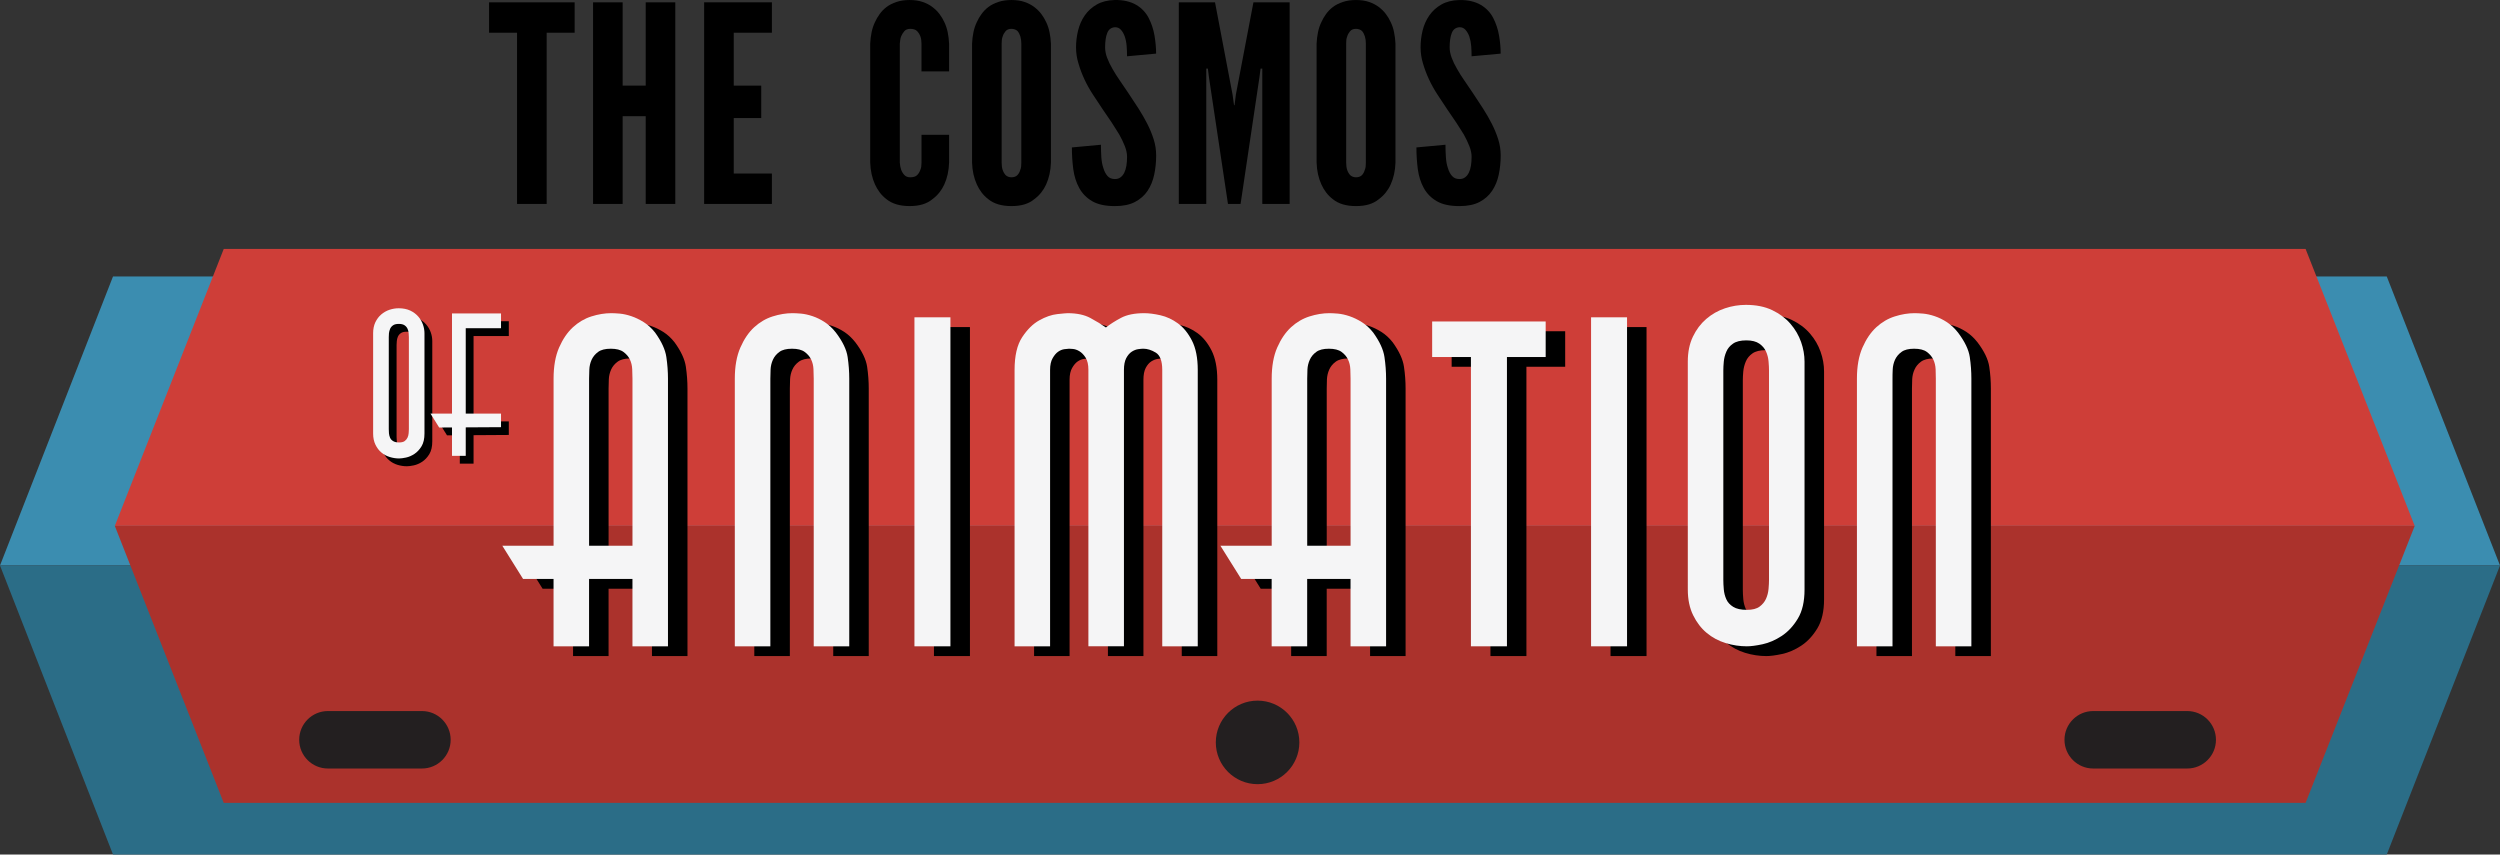 <?xml version="1.0" encoding="utf-8"?>
<!-- Generator: Adobe Illustrator 16.0.4, SVG Export Plug-In . SVG Version: 6.00 Build 0)  -->
<!DOCTYPE svg PUBLIC "-//W3C//DTD SVG 1.1//EN" "http://www.w3.org/Graphics/SVG/1.1/DTD/svg11.dtd">
<svg version="1.1" id="Layer_1" xmlns="http://www.w3.org/2000/svg" xmlns:xlink="http://www.w3.org/1999/xlink" x="0px" y="0px"
	 width="171.047px" height="58.467px" viewBox="0 0 171.047 58.467" enable-background="new 0 0 171.047 58.467"
	 xml:space="preserve">
<rect x="0" y="0" width="171.047" height="58.467" fill="#333333" stroke="none"/>
<g>
	<polygon fill="#3B8DB0" points="163.299,18.915 7.732,18.915 0,38.69 171.047,38.69 	"/>
	<polygon fill="#2B6D87" points="0,38.69 7.732,58.466 163.299,58.466 171.047,38.69 	"/>
</g>
<g>
	<polygon fill="#CE3E38" points="157.746,17.032 15.308,17.032 7.855,35.981 165.211,35.981 	"/>
	<polygon fill="#AB322C" points="7.855,35.981 15.308,54.933 157.746,54.933 165.211,35.981 	"/>
</g>
<g>
	<g>
		<path fill="#231F20" d="M30.834,50.616c0,1.084-0.879,1.965-1.965,1.965h-6.433c-1.085,0-1.966-0.881-1.966-1.965l0,0
			c0-1.086,0.881-1.967,1.966-1.967h6.433C29.955,48.649,30.834,49.53,30.834,50.616L30.834,50.616z"/>
		<path fill="#231F20" d="M151.613,50.616c0,1.084-0.879,1.965-1.965,1.965h-6.434c-1.084,0-1.965-0.881-1.965-1.965l0,0
			c0-1.086,0.881-1.967,1.965-1.967h6.434C150.734,48.649,151.613,49.53,151.613,50.616L151.613,50.616z"/>
		<circle fill="#231F20" cx="86.042" cy="50.794" r="2.858"/>
	</g>
</g>
<g>
	<g>
		<path d="M33.461,2.239V0.158h5.856v2.081h-1.915v11.714h-2.027V2.239H33.461z"/>
		<path d="M44.178,7.949h-1.577v6.004h-2.025V0.158h2.025v5.701h1.577V0.158h2.025v13.794h-2.025V7.949z"/>
		<path d="M48.176,0.158h4.637v2.081h-2.611v3.62h1.881v2.219h-1.881v3.795h2.611v2.08h-4.637V0.158z"/>
		<path d="M64.936,9.223v1.897c-0.018,0.562-0.128,1.062-0.33,1.503c-0.086,0.19-0.195,0.37-0.33,0.541s-0.297,0.327-0.486,0.468
			c-0.182,0.152-0.402,0.269-0.66,0.349c-0.256,0.079-0.556,0.118-0.898,0.118c-0.665,0-1.19-0.156-1.576-0.467
			c-0.183-0.141-0.34-0.297-0.467-0.468c-0.128-0.171-0.235-0.351-0.321-0.541c-0.201-0.44-0.312-0.941-0.33-1.503V2.99
			c0.013-0.275,0.045-0.538,0.097-0.789c0.051-0.25,0.129-0.482,0.233-0.695c0.086-0.189,0.193-0.373,0.321-0.55
			c0.127-0.178,0.284-0.337,0.467-0.478c0.189-0.141,0.416-0.256,0.679-0.344c0.263-0.089,0.562-0.133,0.897-0.133
			c0.343,0,0.643,0.044,0.898,0.133c0.258,0.088,0.479,0.203,0.66,0.344c0.189,0.141,0.352,0.3,0.486,0.478
			c0.135,0.177,0.244,0.36,0.33,0.55c0.104,0.213,0.182,0.445,0.234,0.695c0.051,0.251,0.084,0.514,0.096,0.789v1.897h-1.889V2.99
			c0-0.189-0.023-0.353-0.072-0.49c-0.05-0.138-0.125-0.261-0.229-0.372c-0.104-0.104-0.261-0.155-0.468-0.155
			c-0.178,0-0.313,0.055-0.408,0.165c-0.094,0.11-0.166,0.227-0.215,0.349c-0.03,0.073-0.051,0.151-0.061,0.233
			c-0.008,0.083-0.019,0.174-0.031,0.271v8.131c0.013,0.195,0.045,0.361,0.096,0.5c0.052,0.137,0.127,0.258,0.225,0.361
			c0.098,0.098,0.229,0.147,0.395,0.147c0.214,0,0.369-0.05,0.468-0.147c0.098-0.098,0.171-0.217,0.22-0.357
			c0.03-0.066,0.052-0.143,0.064-0.225c0.012-0.083,0.018-0.176,0.018-0.279V9.223H64.936z"/>
		<path d="M71.904,11.121c-0.02,0.562-0.129,1.062-0.33,1.503c-0.086,0.19-0.196,0.37-0.33,0.541
			c-0.135,0.171-0.297,0.327-0.486,0.468c-0.184,0.152-0.402,0.269-0.66,0.349c-0.256,0.079-0.556,0.118-0.898,0.118
			c-0.665,0-1.191-0.156-1.576-0.467c-0.184-0.141-0.338-0.297-0.467-0.468s-0.235-0.351-0.321-0.541
			c-0.201-0.44-0.312-0.941-0.329-1.503V2.99c0.011-0.275,0.043-0.538,0.096-0.789c0.051-0.25,0.13-0.482,0.233-0.695
			c0.086-0.189,0.192-0.373,0.321-0.55c0.129-0.178,0.283-0.337,0.467-0.478c0.189-0.141,0.416-0.256,0.679-0.344
			c0.262-0.089,0.562-0.133,0.897-0.133c0.343,0,0.643,0.044,0.898,0.133c0.258,0.088,0.477,0.203,0.66,0.344
			c0.189,0.141,0.352,0.3,0.486,0.478c0.134,0.177,0.244,0.36,0.33,0.55c0.104,0.213,0.182,0.445,0.233,0.695
			c0.053,0.251,0.084,0.514,0.097,0.789V11.121z M69.878,2.99c0-0.366-0.086-0.654-0.257-0.862
			c-0.049-0.048-0.109-0.087-0.184-0.114c-0.073-0.027-0.152-0.041-0.238-0.041c-0.178,0-0.311,0.055-0.402,0.165
			s-0.156,0.227-0.193,0.349c-0.03,0.073-0.05,0.151-0.059,0.233c-0.01,0.083-0.014,0.174-0.014,0.271v8.131
			c0,0.195,0.022,0.361,0.068,0.5c0.046,0.137,0.114,0.258,0.206,0.361c0.11,0.098,0.241,0.147,0.394,0.147
			c0.178,0,0.314-0.05,0.409-0.147c0.094-0.098,0.16-0.217,0.196-0.357c0.031-0.066,0.051-0.143,0.06-0.225
			c0.009-0.083,0.014-0.176,0.014-0.279V2.99z"/>
		<path d="M77.111,3.851c0-0.227-0.008-0.457-0.027-0.695c-0.018-0.24-0.061-0.456-0.127-0.652
			c-0.068-0.189-0.154-0.343-0.262-0.463c-0.107-0.119-0.24-0.178-0.398-0.178c-0.262,0.012-0.443,0.143-0.541,0.394
			c-0.098,0.25-0.146,0.577-0.146,0.981c0,0.231,0.045,0.471,0.137,0.714c0.092,0.245,0.215,0.499,0.367,0.761
			c0.152,0.27,0.324,0.539,0.514,0.812c0.189,0.271,0.381,0.555,0.576,0.848c0.232,0.348,0.463,0.698,0.689,1.049
			c0.225,0.352,0.426,0.703,0.604,1.05c0.178,0.349,0.322,0.702,0.436,1.06c0.113,0.355,0.17,0.726,0.17,1.104
			c0,0.459-0.045,0.896-0.133,1.312c-0.09,0.415-0.238,0.786-0.453,1.108c-0.215,0.318-0.502,0.572-0.863,0.762
			c-0.359,0.189-0.818,0.283-1.373,0.283c-0.648,0-1.166-0.111-1.551-0.334s-0.68-0.523-0.889-0.902
			c-0.208-0.379-0.344-0.808-0.408-1.283c-0.063-0.478-0.096-0.975-0.096-1.495l1.988-0.184c0,0.294,0.01,0.579,0.027,0.856
			c0.02,0.279,0.064,0.525,0.139,0.739c0.066,0.227,0.162,0.407,0.283,0.544c0.123,0.139,0.291,0.208,0.506,0.208
			c0.152,0,0.281-0.038,0.383-0.116c0.105-0.074,0.189-0.182,0.258-0.315c0.066-0.135,0.115-0.294,0.146-0.48
			s0.045-0.39,0.045-0.609c0-0.228-0.049-0.468-0.15-0.726c-0.1-0.256-0.227-0.521-0.381-0.797c-0.086-0.134-0.17-0.27-0.256-0.408
			C76.238,8.66,76.15,8.52,76.059,8.379c-0.195-0.286-0.4-0.587-0.615-0.902c-0.213-0.315-0.434-0.646-0.659-0.995
			c-0.452-0.689-0.786-1.405-0.999-2.145c-0.109-0.349-0.165-0.715-0.165-1.1c0-0.379,0.046-0.76,0.138-1.141
			c0.092-0.383,0.244-0.729,0.459-1.041C74.43,0.75,74.705,0.5,75.041,0.308s0.742-0.294,1.219-0.307
			c0.305-0.006,0.58,0.02,0.824,0.078s0.463,0.141,0.65,0.252c0.191,0.111,0.355,0.24,0.496,0.39s0.26,0.316,0.357,0.5
			c0.195,0.379,0.33,0.784,0.404,1.219c0.072,0.435,0.109,0.845,0.109,1.228L77.111,3.851z"/>
		<path d="M84.016,13.953l-1.301-8.671l-0.074-0.587h-0.109v9.258h-1.879V0.158h2.477l1.199,6.306l0.102,0.732h0.035l0.092-0.732
			l1.201-6.306h2.477v13.794h-1.871V4.695h-0.119L86.17,5.282l-1.291,8.671H84.016z"/>
		<path d="M95.477,11.121c-0.018,0.562-0.129,1.062-0.33,1.503c-0.084,0.19-0.195,0.37-0.33,0.541
			c-0.133,0.171-0.297,0.327-0.484,0.468c-0.186,0.152-0.406,0.269-0.66,0.349c-0.258,0.079-0.559,0.118-0.898,0.118
			c-0.666,0-1.193-0.156-1.578-0.467c-0.184-0.141-0.338-0.297-0.467-0.468s-0.236-0.351-0.32-0.541
			c-0.201-0.44-0.314-0.941-0.33-1.503V2.99c0.012-0.275,0.043-0.538,0.096-0.789c0.051-0.25,0.129-0.482,0.234-0.695
			c0.084-0.189,0.191-0.373,0.32-0.55c0.129-0.178,0.283-0.337,0.467-0.478c0.189-0.141,0.416-0.256,0.68-0.344
			c0.262-0.089,0.562-0.133,0.898-0.133c0.34,0,0.641,0.044,0.898,0.133c0.254,0.088,0.475,0.203,0.66,0.344
			c0.188,0.141,0.352,0.3,0.484,0.478c0.135,0.177,0.246,0.36,0.33,0.55c0.104,0.213,0.184,0.445,0.232,0.695
			c0.053,0.251,0.086,0.514,0.098,0.789V11.121z M93.451,2.99c0-0.366-0.086-0.654-0.258-0.862
			c-0.047-0.048-0.109-0.087-0.184-0.114c-0.072-0.027-0.15-0.041-0.236-0.041c-0.18,0-0.312,0.055-0.404,0.165
			s-0.156,0.227-0.193,0.349c-0.029,0.073-0.049,0.151-0.061,0.233c-0.008,0.083-0.012,0.174-0.012,0.271v8.131
			c0,0.195,0.023,0.361,0.068,0.5c0.045,0.137,0.115,0.258,0.207,0.361c0.109,0.098,0.24,0.147,0.395,0.147
			c0.178,0,0.312-0.05,0.408-0.147c0.094-0.098,0.158-0.217,0.193-0.357c0.033-0.066,0.053-0.143,0.062-0.225
			c0.008-0.083,0.014-0.176,0.014-0.279V2.99z"/>
		<path d="M100.684,3.851c0-0.227-0.008-0.457-0.025-0.695c-0.02-0.24-0.062-0.456-0.127-0.652
			c-0.068-0.189-0.158-0.343-0.266-0.463c-0.105-0.119-0.238-0.178-0.396-0.178c-0.262,0.012-0.443,0.143-0.541,0.394
			c-0.098,0.25-0.146,0.577-0.146,0.981c0,0.231,0.047,0.471,0.139,0.714c0.09,0.245,0.213,0.499,0.367,0.761
			c0.15,0.27,0.322,0.539,0.512,0.812c0.189,0.271,0.381,0.555,0.576,0.848c0.234,0.348,0.461,0.698,0.689,1.049
			c0.227,0.352,0.426,0.703,0.604,1.05c0.178,0.349,0.322,0.702,0.436,1.06c0.113,0.355,0.17,0.726,0.17,1.104
			c0,0.459-0.045,0.896-0.133,1.312s-0.238,0.786-0.455,1.108c-0.211,0.318-0.5,0.572-0.859,0.762
			c-0.361,0.189-0.82,0.283-1.375,0.283c-0.65,0-1.164-0.111-1.549-0.334s-0.682-0.523-0.891-0.902
			c-0.207-0.379-0.344-0.808-0.408-1.283c-0.062-0.478-0.096-0.975-0.096-1.495l1.988-0.184c0,0.294,0.01,0.579,0.029,0.856
			c0.018,0.279,0.062,0.525,0.137,0.739c0.066,0.227,0.162,0.407,0.285,0.544c0.121,0.139,0.289,0.208,0.504,0.208
			c0.152,0,0.281-0.038,0.385-0.116c0.105-0.074,0.189-0.182,0.256-0.315c0.068-0.135,0.117-0.294,0.146-0.48
			c0.031-0.187,0.045-0.39,0.045-0.609c0-0.228-0.049-0.468-0.15-0.726c-0.1-0.256-0.229-0.521-0.379-0.797
			c-0.088-0.134-0.172-0.27-0.258-0.408c-0.084-0.137-0.174-0.276-0.266-0.417c-0.195-0.286-0.4-0.587-0.615-0.902
			c-0.213-0.315-0.432-0.646-0.658-0.995c-0.451-0.689-0.785-1.405-1-2.145c-0.107-0.349-0.164-0.715-0.164-1.1
			c0-0.379,0.043-0.76,0.135-1.141c0.094-0.383,0.246-0.729,0.461-1.041c0.215-0.307,0.488-0.556,0.824-0.748
			c0.338-0.192,0.742-0.294,1.219-0.307c0.307-0.006,0.582,0.02,0.826,0.078c0.246,0.058,0.461,0.141,0.65,0.252
			s0.355,0.24,0.494,0.39c0.143,0.149,0.262,0.316,0.357,0.5c0.195,0.379,0.33,0.784,0.404,1.219s0.109,0.845,0.109,1.228
			L100.684,3.851z"/>
	</g>
	<g>
		<path d="M101.975,44.888V25.093H99.32v-2.43h7.768v2.43h-2.652v19.794H101.975z"/>
		<path d="M112.654,22.378v22.509h-2.463V22.378H112.654z"/>
		<path d="M66.362,22.378v22.509H63.9V22.378H66.362z"/>
		<path d="M80.854,44.888v-18.91c0-0.611-0.146-1.006-0.443-1.184c-0.295-0.18-0.578-0.27-0.852-0.27
			c-0.086,0-0.201,0.012-0.348,0.032c-0.148,0.021-0.295,0.079-0.443,0.173c-0.146,0.095-0.273,0.242-0.379,0.443
			c-0.104,0.199-0.156,0.468-0.156,0.805v18.91h-2.43v-18.91c0-0.357-0.064-0.637-0.191-0.838c-0.127-0.199-0.268-0.346-0.426-0.441
			c-0.158-0.095-0.311-0.146-0.457-0.158c-0.148-0.01-0.232-0.016-0.252-0.016c-0.065,0-0.17,0.012-0.316,0.032
			c-0.148,0.021-0.291,0.079-0.427,0.173c-0.138,0.095-0.264,0.242-0.378,0.443c-0.117,0.199-0.176,0.468-0.176,0.805v18.91h-2.429
			v-18.91c0-0.969,0.173-1.716,0.521-2.242c0.347-0.527,0.734-0.91,1.168-1.152c0.431-0.242,0.841-0.384,1.23-0.426
			c0.391-0.043,0.627-0.063,0.71-0.063c0.632,0,1.151,0.11,1.562,0.331c0.412,0.221,0.764,0.438,1.059,0.647
			c0.297-0.231,0.643-0.452,1.043-0.663s0.926-0.315,1.578-0.315c0.316,0,0.686,0.047,1.105,0.142
			c0.42,0.096,0.82,0.279,1.199,0.553s0.701,0.669,0.965,1.185c0.262,0.516,0.395,1.184,0.395,2.005v18.91H80.854z"/>
		<path d="M116.811,25.409c0-0.651,0.115-1.22,0.348-1.703c0.23-0.485,0.535-0.89,0.914-1.216c0.379-0.328,0.805-0.568,1.281-0.727
			c0.471-0.158,0.951-0.238,1.436-0.238c0.693,0,1.293,0.121,1.799,0.363c0.506,0.243,0.92,0.552,1.246,0.932
			c0.328,0.379,0.568,0.795,0.727,1.247c0.16,0.452,0.238,0.9,0.238,1.342v15.596c0,0.82-0.154,1.482-0.459,1.988
			c-0.307,0.506-0.672,0.9-1.105,1.186c-0.43,0.283-0.867,0.473-1.309,0.566c-0.443,0.096-0.799,0.143-1.076,0.143
			c-0.48,0-0.967-0.074-1.451-0.221c-0.482-0.148-0.914-0.379-1.293-0.695c-0.379-0.314-0.689-0.721-0.934-1.215
			c-0.242-0.494-0.361-1.08-0.361-1.752V25.409z M119.242,40.343c0,0.188,0.01,0.404,0.031,0.645c0.021,0.242,0.08,0.471,0.174,0.68
			c0.092,0.211,0.252,0.385,0.473,0.521s0.531,0.205,0.93,0.205c0.379,0,0.67-0.074,0.871-0.221
			c0.199-0.146,0.346-0.326,0.441-0.537c0.094-0.209,0.152-0.438,0.174-0.678c0.021-0.244,0.031-0.447,0.031-0.615V26.008
			c0-0.168-0.01-0.372-0.031-0.614c-0.021-0.244-0.08-0.469-0.174-0.68c-0.096-0.211-0.25-0.389-0.459-0.537
			c-0.209-0.146-0.504-0.221-0.885-0.221c-0.4,0-0.703,0.074-0.914,0.221c-0.211,0.148-0.365,0.332-0.457,0.553
			c-0.094,0.223-0.152,0.447-0.174,0.679c-0.021,0.232-0.031,0.432-0.031,0.6V40.343z"/>
		<path d="M39.209,38.005V26.578c0-0.843,0.125-1.553,0.378-2.132c0.253-0.577,0.567-1.042,0.948-1.388
			c0.377-0.348,0.799-0.596,1.263-0.742c0.462-0.148,0.915-0.222,1.356-0.222c0.147,0,0.342,0.011,0.584,0.032
			s0.505,0.078,0.79,0.173c0.284,0.095,0.567,0.231,0.853,0.411c0.283,0.179,0.541,0.416,0.771,0.71
			c0.443,0.61,0.701,1.167,0.774,1.673s0.11,1,0.11,1.484v18.31h-2.43v-4.609h-2.969v4.609h-2.43v-4.609h-2.084l-1.421-2.273H39.209
			z M44.607,38.005V26.578c0-0.189-0.006-0.406-0.016-0.647c-0.012-0.243-0.063-0.463-0.158-0.663
			c-0.095-0.199-0.242-0.374-0.442-0.521c-0.2-0.146-0.489-0.221-0.868-0.221c-0.38,0-0.669,0.074-0.867,0.221
			c-0.201,0.147-0.348,0.326-0.443,0.537s-0.147,0.432-0.158,0.663c-0.01,0.232-0.016,0.442-0.016,0.632v11.427H44.607z"/>
		<path d="M88.342,38.005V26.578c0-0.843,0.127-1.553,0.377-2.132c0.254-0.577,0.568-1.042,0.949-1.388
			c0.379-0.348,0.799-0.596,1.262-0.742c0.465-0.148,0.916-0.222,1.357-0.222c0.148,0,0.342,0.011,0.584,0.032
			s0.504,0.078,0.789,0.173c0.283,0.095,0.568,0.231,0.854,0.411c0.283,0.179,0.541,0.416,0.773,0.71
			c0.441,0.61,0.699,1.167,0.771,1.673c0.076,0.506,0.111,1,0.111,1.484v18.31h-2.43v-4.609h-2.967v4.609h-2.432v-4.609h-2.084
			l-1.42-2.273H88.342z M93.74,38.005V26.578c0-0.189-0.006-0.406-0.016-0.647c-0.012-0.243-0.064-0.463-0.16-0.663
			c-0.094-0.199-0.24-0.374-0.439-0.521c-0.201-0.146-0.49-0.221-0.871-0.221c-0.379,0-0.666,0.074-0.865,0.221
			c-0.203,0.147-0.348,0.326-0.443,0.537c-0.094,0.211-0.146,0.432-0.158,0.663c-0.008,0.232-0.014,0.442-0.014,0.632v11.427H93.74z
			"/>
		<path d="M51.609,26.578c0-0.843,0.126-1.553,0.379-2.132c0.254-0.577,0.569-1.042,0.947-1.388
			c0.379-0.348,0.801-0.596,1.264-0.742c0.463-0.148,0.916-0.222,1.357-0.222c0.146,0,0.342,0.011,0.584,0.032
			c0.24,0.021,0.505,0.078,0.789,0.173s0.562,0.231,0.837,0.411c0.273,0.179,0.524,0.416,0.757,0.71
			c0.463,0.61,0.73,1.167,0.806,1.673c0.074,0.506,0.11,1,0.11,1.484v18.31h-2.43v-18.31c0-0.189-0.007-0.406-0.017-0.647
			c-0.011-0.243-0.063-0.463-0.158-0.663c-0.095-0.199-0.243-0.374-0.442-0.521c-0.199-0.146-0.489-0.221-0.867-0.221
			c-0.379,0-0.67,0.074-0.869,0.221c-0.199,0.147-0.348,0.326-0.441,0.537c-0.096,0.211-0.148,0.432-0.158,0.663
			c-0.01,0.232-0.016,0.442-0.016,0.632v18.31h-2.432V26.578z"/>
		<path d="M128.385,26.578c0-0.843,0.127-1.553,0.379-2.132c0.25-0.577,0.566-1.042,0.945-1.388
			c0.379-0.348,0.801-0.596,1.264-0.742c0.463-0.148,0.914-0.222,1.357-0.222c0.146,0,0.34,0.011,0.584,0.032
			c0.242,0.021,0.506,0.078,0.789,0.173c0.285,0.095,0.562,0.231,0.838,0.411c0.273,0.179,0.525,0.416,0.758,0.71
			c0.461,0.61,0.73,1.167,0.805,1.673s0.109,1,0.109,1.484v18.31h-2.432v-18.31c0-0.189-0.004-0.406-0.014-0.647
			c-0.012-0.243-0.064-0.463-0.158-0.663c-0.096-0.199-0.242-0.374-0.443-0.521c-0.199-0.146-0.488-0.221-0.869-0.221
			c-0.377,0-0.666,0.074-0.867,0.221c-0.199,0.147-0.348,0.326-0.439,0.537c-0.098,0.211-0.148,0.432-0.16,0.663
			c-0.01,0.232-0.016,0.442-0.016,0.632v18.31h-2.43V26.578z"/>
	</g>
	<g>
		<path fill="#F5F5F6" d="M100.639,44.22V24.427h-2.652v-2.432h7.766v2.432h-2.65V44.22H100.639z"/>
		<path fill="#F5F5F6" d="M111.32,21.71V44.22h-2.461V21.71H111.32z"/>
		<path fill="#F5F5F6" d="M65.027,21.71V44.22h-2.462V21.71H65.027z"/>
		<path fill="#F5F5F6" d="M79.52,44.22V25.31c0-0.609-0.148-1.004-0.443-1.184c-0.295-0.179-0.578-0.268-0.852-0.268
			c-0.086,0-0.201,0.01-0.348,0.031c-0.148,0.02-0.293,0.078-0.443,0.173c-0.146,0.095-0.273,0.243-0.379,0.442
			c-0.104,0.199-0.156,0.469-0.156,0.805v18.91h-2.432V25.31c0-0.357-0.062-0.636-0.189-0.838c-0.127-0.198-0.269-0.346-0.427-0.441
			c-0.156-0.094-0.31-0.146-0.456-0.157c-0.148-0.011-0.232-0.015-0.253-0.015c-0.063,0-0.168,0.01-0.315,0.031
			c-0.148,0.02-0.291,0.078-0.428,0.173s-0.264,0.243-0.377,0.442c-0.117,0.199-0.176,0.469-0.176,0.805v18.91h-2.43V25.31
			c0-0.969,0.174-1.715,0.521-2.241c0.347-0.525,0.735-0.911,1.168-1.151c0.432-0.242,0.843-0.384,1.231-0.427
			c0.391-0.042,0.627-0.063,0.709-0.063c0.633,0,1.152,0.109,1.562,0.332c0.412,0.22,0.764,0.437,1.059,0.646
			c0.295-0.231,0.643-0.452,1.043-0.663c0.4-0.21,0.926-0.315,1.578-0.315c0.316,0,0.686,0.047,1.105,0.142
			c0.422,0.096,0.82,0.28,1.197,0.553c0.381,0.274,0.701,0.669,0.965,1.185s0.395,1.184,0.395,2.004v18.91H79.52z"/>
		<path fill="#F5F5F6" d="M115.477,24.742c0-0.652,0.117-1.221,0.348-1.705s0.535-0.889,0.914-1.215s0.805-0.568,1.279-0.727
			s0.951-0.236,1.438-0.236c0.695,0,1.293,0.121,1.799,0.362c0.506,0.243,0.92,0.553,1.246,0.933
			c0.328,0.378,0.566,0.793,0.727,1.246c0.158,0.452,0.236,0.9,0.236,1.342v15.595c0,0.822-0.152,1.484-0.459,1.988
			c-0.303,0.506-0.67,0.9-1.102,1.186c-0.434,0.283-0.869,0.473-1.311,0.568c-0.441,0.094-0.801,0.141-1.076,0.141
			c-0.48,0-0.967-0.072-1.451-0.221c-0.482-0.148-0.914-0.379-1.293-0.695c-0.379-0.314-0.689-0.719-0.932-1.215
			c-0.242-0.494-0.363-1.078-0.363-1.752V24.742z M117.908,39.675c0,0.189,0.01,0.406,0.031,0.646
			c0.021,0.242,0.078,0.469,0.174,0.68c0.092,0.211,0.252,0.383,0.473,0.52s0.531,0.205,0.93,0.205c0.379,0,0.67-0.072,0.871-0.221
			c0.199-0.146,0.346-0.326,0.441-0.535c0.094-0.211,0.152-0.438,0.174-0.68s0.031-0.447,0.031-0.615V25.341
			c0-0.168-0.01-0.373-0.031-0.615c-0.021-0.243-0.08-0.469-0.174-0.679c-0.096-0.211-0.248-0.39-0.459-0.536
			s-0.504-0.223-0.883-0.223c-0.4,0-0.705,0.076-0.914,0.223c-0.213,0.146-0.367,0.33-0.459,0.552
			c-0.096,0.222-0.152,0.446-0.174,0.679s-0.031,0.432-0.031,0.6V39.675z"/>
		<path fill="#F5F5F6" d="M37.875,37.339V25.91c0-0.841,0.125-1.552,0.377-2.131c0.254-0.578,0.568-1.041,0.948-1.39
			c0.378-0.346,0.8-0.594,1.263-0.74c0.463-0.147,0.916-0.222,1.357-0.222c0.146,0,0.342,0.01,0.584,0.03
			c0.242,0.022,0.504,0.08,0.789,0.175c0.285,0.096,0.568,0.232,0.853,0.411c0.284,0.178,0.542,0.415,0.774,0.71
			c0.441,0.611,0.698,1.168,0.771,1.674c0.074,0.506,0.111,0.998,0.111,1.482v18.31h-2.43v-4.607h-2.969v4.607h-2.43v-4.607h-2.084
			l-1.421-2.273H37.875z M43.273,37.339V25.91c0-0.189-0.006-0.405-0.017-0.646c-0.011-0.242-0.063-0.463-0.157-0.664
			c-0.096-0.199-0.242-0.373-0.443-0.52c-0.199-0.148-0.488-0.221-0.867-0.221s-0.668,0.072-0.868,0.221
			c-0.2,0.146-0.347,0.325-0.443,0.535c-0.095,0.212-0.146,0.433-0.156,0.664c-0.012,0.231-0.017,0.441-0.017,0.631v11.429H43.273z"
			/>
		<path fill="#F5F5F6" d="M87.008,37.339V25.91c0-0.841,0.125-1.552,0.377-2.131c0.254-0.578,0.57-1.041,0.947-1.39
			c0.379-0.346,0.801-0.594,1.264-0.74c0.463-0.147,0.916-0.222,1.357-0.222c0.148,0,0.344,0.01,0.584,0.03
			c0.24,0.022,0.504,0.08,0.789,0.175c0.285,0.096,0.568,0.232,0.854,0.411c0.283,0.178,0.541,0.415,0.773,0.71
			c0.441,0.611,0.697,1.168,0.771,1.674s0.111,0.998,0.111,1.482v18.31h-2.432v-4.607h-2.967v4.607h-2.43v-4.607h-2.084
			l-1.422-2.273H87.008z M92.404,37.339V25.91c0-0.189-0.004-0.405-0.016-0.646c-0.01-0.242-0.062-0.463-0.158-0.664
			c-0.094-0.199-0.24-0.373-0.439-0.52c-0.201-0.148-0.49-0.221-0.869-0.221c-0.381,0-0.668,0.072-0.867,0.221
			c-0.201,0.146-0.348,0.325-0.441,0.535c-0.096,0.212-0.148,0.433-0.16,0.664c-0.01,0.231-0.016,0.441-0.016,0.631v11.429H92.404z"
			/>
		<path fill="#F5F5F6" d="M50.275,25.91c0-0.841,0.127-1.552,0.38-2.131c0.253-0.578,0.567-1.041,0.946-1.39
			c0.379-0.346,0.801-0.594,1.264-0.74c0.462-0.147,0.915-0.222,1.356-0.222c0.147,0,0.343,0.01,0.585,0.03
			c0.241,0.022,0.504,0.08,0.789,0.175c0.284,0.096,0.562,0.232,0.836,0.411c0.275,0.178,0.526,0.415,0.758,0.71
			c0.463,0.611,0.732,1.168,0.805,1.674c0.074,0.506,0.111,0.998,0.111,1.482v18.31h-2.431V25.91c0-0.189-0.005-0.405-0.017-0.646
			c-0.01-0.242-0.062-0.463-0.158-0.664c-0.094-0.199-0.241-0.373-0.441-0.52c-0.2-0.148-0.489-0.221-0.868-0.221
			c-0.378,0-0.667,0.072-0.868,0.221c-0.199,0.146-0.348,0.325-0.441,0.535c-0.095,0.212-0.148,0.433-0.158,0.664
			s-0.016,0.441-0.016,0.631v18.31h-2.432V25.91z"/>
		<path fill="#F5F5F6" d="M127.049,25.91c0-0.841,0.127-1.552,0.379-2.131c0.254-0.578,0.568-1.041,0.947-1.39
			c0.379-0.346,0.801-0.594,1.264-0.74c0.463-0.147,0.916-0.222,1.357-0.222c0.146,0,0.34,0.01,0.582,0.03
			c0.244,0.022,0.508,0.08,0.791,0.175c0.285,0.096,0.564,0.232,0.838,0.411c0.271,0.178,0.525,0.415,0.758,0.71
			c0.461,0.611,0.73,1.168,0.805,1.674s0.109,0.998,0.109,1.482v18.31h-2.432V25.91c0-0.189-0.004-0.405-0.014-0.646
			c-0.012-0.242-0.064-0.463-0.158-0.664c-0.096-0.199-0.242-0.373-0.441-0.52c-0.201-0.148-0.49-0.221-0.871-0.221
			c-0.379,0-0.668,0.072-0.865,0.221c-0.203,0.146-0.348,0.325-0.445,0.535c-0.094,0.212-0.146,0.433-0.156,0.664
			c-0.012,0.231-0.014,0.441-0.014,0.631v18.31h-2.434V25.91z"/>
	</g>
	<g>
		<g>
			<path d="M26.064,23.334c0-0.288,0.051-0.538,0.152-0.751c0.102-0.214,0.236-0.392,0.402-0.535c0.167-0.143,0.355-0.25,0.562-0.32
				c0.208-0.068,0.42-0.104,0.633-0.104c0.306,0,0.568,0.054,0.791,0.16c0.223,0.105,0.406,0.244,0.549,0.41
				c0.144,0.166,0.25,0.35,0.319,0.548c0.07,0.199,0.104,0.396,0.104,0.592v6.86c0,0.361-0.066,0.652-0.201,0.875
				c-0.135,0.221-0.297,0.395-0.486,0.521c-0.19,0.125-0.383,0.207-0.576,0.25c-0.194,0.041-0.352,0.061-0.473,0.061
				c-0.213,0-0.426-0.031-0.639-0.096s-0.402-0.166-0.569-0.307c-0.167-0.139-0.305-0.316-0.411-0.533
				c-0.105-0.219-0.158-0.477-0.158-0.771V23.334z M27.134,29.901c0,0.084,0.005,0.178,0.015,0.285
				c0.008,0.107,0.033,0.207,0.074,0.299c0.043,0.094,0.112,0.17,0.209,0.229c0.098,0.062,0.234,0.092,0.41,0.092
				c0.167,0,0.293-0.031,0.381-0.098c0.089-0.064,0.154-0.143,0.195-0.236c0.042-0.092,0.066-0.189,0.076-0.299
				c0.01-0.105,0.014-0.195,0.014-0.271v-6.304c0-0.074-0.004-0.164-0.014-0.271c-0.01-0.105-0.034-0.205-0.076-0.299
				c-0.041-0.091-0.109-0.171-0.201-0.235c-0.092-0.065-0.223-0.098-0.389-0.098c-0.176,0-0.31,0.032-0.402,0.098
				c-0.094,0.064-0.16,0.146-0.203,0.243c-0.041,0.098-0.066,0.196-0.074,0.3c-0.01,0.101-0.015,0.188-0.015,0.263V29.901z"/>
			<polygon points="30.584,29.786 29.988,28.833 34.812,28.833 34.812,29.759 			"/>
			<polygon points="31.459,31.722 31.459,21.978 34.812,21.978 34.812,22.992 32.4,22.992 32.4,31.722 			"/>
		</g>
		<g>
			<path fill="#F5F5F6" d="M25.529,22.798c0-0.286,0.052-0.535,0.152-0.75c0.104-0.213,0.236-0.391,0.403-0.533
				s0.354-0.25,0.563-0.32c0.207-0.068,0.419-0.104,0.631-0.104c0.307,0,0.568,0.055,0.793,0.159
				c0.221,0.106,0.404,0.245,0.547,0.409c0.145,0.166,0.25,0.35,0.32,0.55c0.069,0.198,0.104,0.396,0.104,0.589v6.861
				c0,0.363-0.066,0.652-0.201,0.875s-0.297,0.396-0.485,0.521c-0.19,0.125-0.382,0.209-0.577,0.25
				c-0.193,0.041-0.352,0.062-0.472,0.062c-0.212,0-0.427-0.033-0.638-0.098c-0.214-0.064-0.404-0.166-0.57-0.305
				c-0.168-0.139-0.304-0.316-0.41-0.535c-0.107-0.217-0.16-0.475-0.16-0.771V22.798z M26.6,29.369c0,0.083,0.004,0.179,0.012,0.283
				c0.012,0.107,0.037,0.207,0.078,0.301c0.041,0.092,0.111,0.168,0.209,0.227c0.097,0.062,0.234,0.092,0.409,0.092
				c0.167,0,0.294-0.031,0.382-0.096c0.088-0.066,0.152-0.145,0.193-0.236c0.043-0.094,0.068-0.191,0.077-0.301
				c0.01-0.105,0.015-0.193,0.015-0.269v-6.306c0-0.073-0.005-0.164-0.015-0.271c-0.009-0.105-0.034-0.206-0.077-0.298
				c-0.041-0.093-0.107-0.172-0.199-0.236c-0.094-0.065-0.223-0.098-0.391-0.098c-0.176,0-0.31,0.032-0.402,0.098
				c-0.092,0.064-0.16,0.146-0.201,0.242c-0.041,0.098-0.066,0.199-0.078,0.299c-0.008,0.103-0.012,0.191-0.012,0.265V29.369z"/>
			<polygon fill="#F5F5F6" points="30.049,29.251 29.453,28.296 34.279,28.296 34.279,29.226 			"/>
			<polygon fill="#F5F5F6" points="30.925,31.188 30.925,21.445 34.279,21.445 34.279,22.456 31.865,22.456 31.865,31.188 			"/>
		</g>
	</g>
</g>
</svg>
